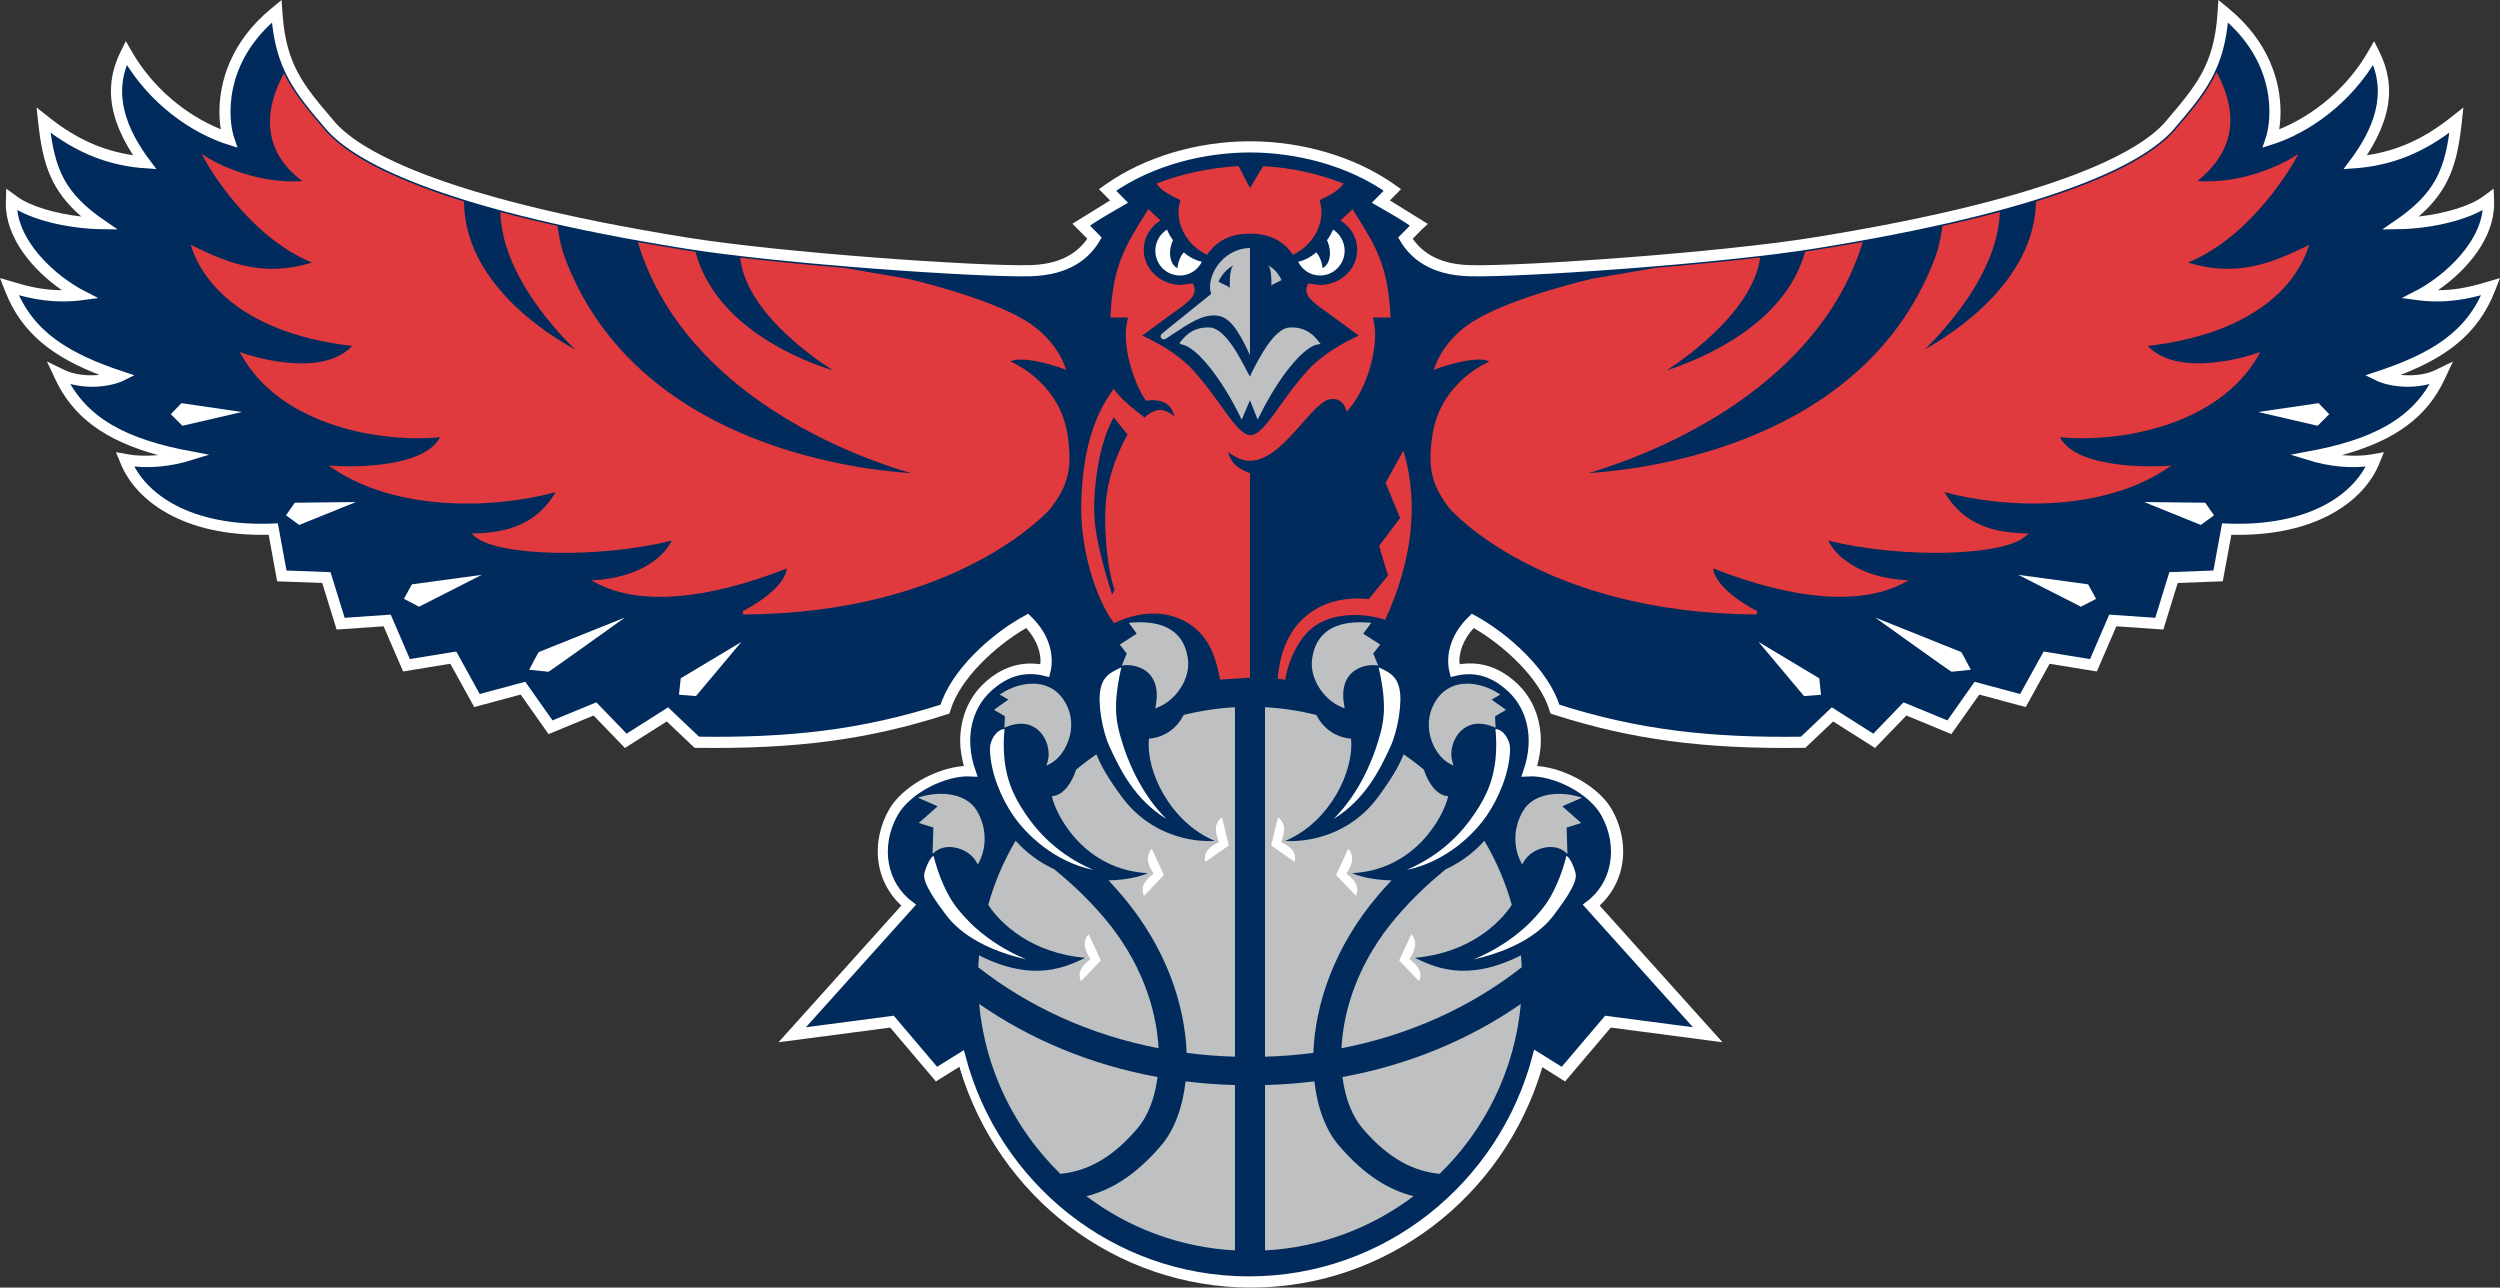 <?xml version="1.0" encoding="utf-8"?>
<!-- Generator: Adobe Illustrator 16.0.4, SVG Export Plug-In . SVG Version: 6.00 Build 0)  -->
<!DOCTYPE svg PUBLIC "-//W3C//DTD SVG 1.1//EN" "http://www.w3.org/Graphics/SVG/1.1/DTD/svg11.dtd">
<svg version="1.1" id="Layer_1" xmlns="http://www.w3.org/2000/svg" xmlns:xlink="http://www.w3.org/1999/xlink" x="0px" y="0px" viewBox="12.24 251.6 587.52 302.59" enable-background="new 12.24 251.6 587.52 302.59"
	 xml:space="preserve">
<rect x="12.24" y="251.6" width="587.52" height="302.59" fill="#333333" stroke="none"/>
<g>
	<path fill="#FFFFFF" d="M533.583,251.603l-0.21,3.155c-0.815,12.029-4.982,16.93-11.91,25.065l-0.289,0.345
		c-5.126,6.029-22.715,17.579-82.793,27.246c-22.258,3.574-68.439,6.796-80.625,6.495c-6.365-0.154-10.728-2.254-13.516-6.206
		c0.905-0.916,2.052-2.088,2.052-2.088l1.51-1.388c0,0-7.202-4.453-8.925-5.525c0.631-0.646,2.614-2.651,2.614-2.651l-1.564-1.104
		c-9.148-6.448-21.521-10.142-33.927-10.142c-12.409,0-24.771,3.694-33.929,10.142l-1.569,1.104c0,0,1.985,2.012,2.62,2.651
		c-1.726,1.072-8.852,5.471-8.852,5.471s2.59,2.612,3.498,3.528c-2.771,3.949-7.16,6.049-13.528,6.206
		c-12.184,0.304-58.355-2.918-80.615-6.495c-60.084-9.667-77.673-21.217-82.794-27.251l-0.289-0.34
		c-6.935-8.137-11.102-13.038-11.907-25.065l-0.223-3.156l-2.429,2.005c-9.525,7.829-12.171,17.244-12.171,24.265
		c0,1.503,0.123,2.884,0.323,4.115c-8.387-3.415-16.044-9.89-20.806-18.086l-1.522-2.631l-1.33,2.729
		c-1.437,2.942-2.162,5.966-2.162,9.062c0,4.766,1.797,9.758,5.209,15.023c-7.041-1.048-13.258-3.77-19.647-8.818l-3.043-2.401
		l0.426,3.851c1.028,9.461,3.014,15.655,10.098,21.775c-6.24-0.708-12.062-2.45-15.146-4.72l-2.492-1.836l-0.096,3.097
		c0,0.154-0.012,0.309-0.012,0.465c0,7.988,6.213,15.479,13.192,20.311c-4.478-0.02-8.069-0.925-11.374-1.917l-3.192-0.95
		l1.214,3.097c4.01,10.284,11.753,15.621,22.164,19.667c-2.747,0.262-5.774,0.027-8.225-1.158l-4.118-1.99l1.951,4.137
		c4.152,8.881,11.606,14.411,24.182,17.865c-2.443,0.206-4.818,0.213-6.994-0.179l-2.911-0.514l1.124,2.737
		c3.464,8.458,14.407,17.138,34.757,16.673c0.367,2.093,1.998,10.938,1.998,10.938s8.773,0.321,10.592,0.392
		c0.546,1.777,3.386,10.942,3.386,10.942s9.202-0.641,11.038-0.759c0.747,1.694,4.585,10.614,4.585,10.614s9.275-1.518,11.092-1.813
		c0.901,1.63,5.618,10.177,5.618,10.177s9.146-2.473,10.914-2.938c1.055,1.491,6.556,9.293,6.556,9.293s8.928-3.68,10.585-4.369
		c1.219,1.275,7.359,7.63,7.359,7.63s8.137-5.158,9.833-6.237c1.386,1.314,6.526,6.19,6.526,6.19l0.634,0.013
		c23.303,0.315,40.243-1.943,58.471-7.802l0.805-0.262l0.257-0.815c2.201-7.303,10.409-14.994,17.782-19.285
		c2.659,2.972,3.359,5.831,3.359,7.774c0,0.343-0.059,0.461-0.079,0.737c-4.808-0.651-9.155,0.736-13.188,4.484
		c-3.674,3.405-5.613,8.262-5.613,13.56c0,1.912,0.353,3.897,0.864,5.875c-6.754,0.52-14.708,5.023-17.674,10.419
		c-1.726,3.129-2.561,6.468-2.561,9.701c0,4.864,1.985,9.4,5.542,12.681c-1.939,2.164-28.864,32.123-28.864,32.123
		s24.629-3.234,26.25-3.452c1.021,1.205,10.737,12.661,10.737,12.661s3.777-2.359,5.544-3.464
		c8.965,30.632,36.75,51.907,68.5,51.907c31.692,0,59.457-21.231,68.476-51.79c1.706,1.077,5.352,3.347,5.352,3.347
		s9.701-11.456,10.727-12.661c1.616,0.218,26.253,3.452,26.253,3.452s-26.923-29.959-28.867-32.123
		c3.562-3.28,5.535-7.813,5.535-12.681c0-3.233-0.83-6.572-2.551-9.701c-2.957-5.396-10.911-9.899-17.67-10.419
		c0.526-1.985,0.867-3.963,0.867-5.875c0-5.298-1.946-10.154-5.628-13.56c-4.101-3.807-8.529-5.207-13.42-4.484
		c-0.027-0.274-0.094-0.399-0.094-0.737c0-1.943,0.698-4.803,3.366-7.774c7.376,4.291,15.579,11.982,17.787,19.285l0.252,0.815
		l0.801,0.262c18.235,5.858,35.181,8.115,58.476,7.802l0.632-0.013c0,0,5.152-4.876,6.533-6.19c1.694,1.077,9.834,6.237,9.834,6.237
		s6.14-6.357,7.363-7.631c1.657,0.69,10.58,4.37,10.58,4.37s5.496-7.802,6.561-9.293c1.763,0.466,10.913,2.938,10.913,2.938
		s4.72-8.547,5.613-10.177c1.814,0.296,11.095,1.813,11.095,1.813s3.839-8.92,4.588-10.614c1.826,0.118,11.043,0.759,11.043,0.759
		s2.827-9.165,3.38-10.942c1.812-0.068,10.581-0.392,10.581-0.392s1.63-8.845,2.024-10.938c20.338,0.467,31.287-8.216,34.744-16.673
		l1.116-2.737l-2.906,0.514c-2.184,0.392-4.561,0.385-6.991,0.179c12.568-3.454,20.034-8.984,24.174-17.865l1.946-4.137l-4.101,1.99
		c-2.46,1.183-5.483,1.42-8.229,1.158c10.426-4.046,18.154-9.383,22.166-19.667l1.207-3.097l-3.194,0.95
		c-3.3,0.989-6.887,1.897-11.371,1.917c6.981-4.833,13.185-12.323,13.185-20.311c0-0.157,0-0.311,0-0.465l-0.104-3.097l-2.485,1.836
		c-3.089,2.267-8.9,4.012-15.146,4.72c7.087-6.12,9.058-12.311,10.096-21.775l0.421-3.851l-3.05,2.401
		c-6.375,5.048-12.596,7.77-19.639,8.818c3.405-5.266,5.22-10.257,5.22-15.023c0-3.097-0.725-6.12-2.169-9.062l-1.342-2.729
		l-1.525,2.631c-4.744,8.196-12.396,14.671-20.783,18.086c0.196-1.231,0.315-2.612,0.315-4.115c0-7.021-2.655-16.436-12.174-24.265
		L533.583,251.603z"/>
	<path fill="#002B5C" stroke="#FFFFFF" stroke-width="2" stroke-miterlimit="10" d="M597.028,319.444
		c-4.85,1.447-10.005,2.602-17.053,1.643c7.625-3.866,17.053-12.649,16.775-22.01c-4.179,3.089-12.869,5.308-21.349,5.403
		c9.912-6.756,12.49-12.546,13.724-23.934c-7.81,6.181-15.249,9.075-24.02,9.645c5.901-7.812,9.346-16.495,4.954-25.481
		c-6.125,10.553-15.813,17.324-24.531,20.042c1.88-5.39,2.629-19.06-10.543-29.89c-0.857,12.75-5.535,18.066-12.583,26.358
		c-7.15,8.401-29.736,19.119-83.78,27.799c-22.729,3.655-69.19,6.803-80.916,6.507c-9.148-0.215-13.435-4.186-15.631-7.956
		l3.05-3.089c-2.565-1.836-4.849-3.136-8.874-5.452l2.72-2.751c-9.846-6.947-22.309-9.848-32.986-9.848
		c-10.666,0-23.117,2.903-32.979,9.848l2.715,2.751c-4.005,2.316-6.287,3.616-8.867,5.452l3.043,3.089
		c-2.186,3.77-6.468,7.741-15.621,7.956c-11.729,0.296-58.194-2.852-80.919-6.507c-54.044-8.683-76.632-19.4-83.78-27.799
		c-7.053-8.292-11.716-13.611-12.58-26.358c-13.163,10.833-12.431,24.502-10.541,29.89c-8.715-2.717-18.421-9.488-24.534-20.042
		c-4.382,8.986-0.952,17.669,4.955,25.481c-8.767-0.57-16.204-3.464-24.013-9.645c1.231,11.391,3.807,17.178,13.719,23.934
		c-8.48-0.095-17.156-2.313-21.349-5.403c-0.281,9.364,9.153,18.145,16.781,22.01c-7.055,0.959-12.204-0.198-17.062-1.643
		c4.289,11.003,13.104,16.208,26.254,20.541c-3.679,1.853-10.134,2.149-14.536,0.012c5.161,11.006,15.447,15.907,30.585,18.708
		c-4.955,1.547-10.287,2.145-15.139,1.278c3.437,8.402,14.49,16.512,34.593,15.646l2.029,11.016l10.431,0.392l3.346,10.803
		l10.911-0.754l4.529,10.517l10.974-1.795l5.552,10.057l10.788-2.898l6.456,9.16l10.411-4.291l7.205,7.461l9.785-6.205l6.987,6.631
		c21.256,0.289,38.412-1.446,57.954-7.721c2.475-8.21,11.621-16.609,19.633-20.945c4.856,4.625,5.141,9.555,4.382,12.446
		c-4.578-1.158-9.146-0.39-13.724,3.87c-4.578,4.237-6.671,11.481-3.809,19.687c-6.294-0.382-15.2,4.081-18.304,9.753
		c-4.287,7.814-2.578,16.786,3.819,21.514l-26.979,30.026l22.779-2.991l10.399,12.245l5.871-3.652
		c7.954,30.286,35.207,52.603,67.616,52.603c32.458,0,59.736-22.37,67.65-52.723l6.062,3.772l10.399-12.245l22.783,2.991
		l-26.977-30.026c6.374-4.728,8.098-13.699,3.812-21.514c-3.102-5.672-12-10.137-18.287-9.753
		c2.854-8.205,0.752-15.449-3.826-19.687c-4.523-4.208-8.952-4.975-13.474-3.87c-0.764-2.894-0.473-7.821,4.39-12.446
		c7.995,4.336,17.144,12.735,19.628,20.945c19.535,6.274,36.705,8.01,57.964,7.721l6.981-6.631l9.78,6.205l7.201-7.461l10.414,4.291
		l6.455-9.16l10.779,2.898l5.559-10.057l10.978,1.795l4.536-10.517l10.91,0.754l3.325-10.803l10.452-0.392l2.024-11.016
		c20.101,0.866,31.144-7.244,34.588-15.646c-4.85,0.867-10.176,0.27-15.146-1.278c15.146-2.8,25.425-7.701,30.59-18.708
		c-4.392,2.137-10.847,1.841-14.538-0.012C583.934,335.652,592.756,330.447,597.028,319.444"/>
	<path fill="#BEC0C2" d="M290.866,505.725c-0.712,6.271-2.734,11.555-5.74,15.069c-6.191,7.217-12.002,10.546-17.574,11.917
		c9.821,7.4,21.848,12.042,34.913,12.752v-38.872C298.534,506.488,294.656,506.199,290.866,505.725"/>
	<path fill="#BEC0C2" d="M279.491,516.857c2.453-2.844,4.142-7.097,4.778-12.146c-15.655-2.867-29.851-8.796-41.924-17.183
		c1.432,15.618,8.475,29.606,19.094,39.937C267.121,526.89,273.057,524.361,279.491,516.857"/>
	<path fill="#BEC0C2" d="M271.645,467.181c-4.059-4.759-8.037-8.336-11.63-11.3c-2.749-1.256-5.464-3.023-7.998-5.548
		c-0.392-0.401-0.747-0.775-1.097-1.152c-2.761,4.666-4.933,9.716-6.44,15.053c2.856,4.455,10.252,11.391,22.806,12.463
		c-4.174,1.896-11.805,6.07-24.965-0.585c-0.083,0.935-0.142,1.86-0.184,2.8c11.887,9.314,26.279,15.915,42.372,19.036
		C284.02,488.404,280.218,477.237,271.645,467.181"/>
	<path fill="#BEC0C2" d="M259.432,438.705c1.119,5.048,7.998,17.366,22.536,18.089c-1.341,0.671-4.815,1.63-9.221,1.701
		c1.021,1.099,2.054,2.216,3.082,3.437c10.365,12.135,14.862,25.663,15.285,37.1c3.706,0.484,7.503,0.788,11.354,0.898V417.8
		c-4.135,0.225-8.157,0.849-12.042,1.813c-1.413,2.801-4.137,5.212-8.169,5.587c-0.776,7.495,4.874,19.534,15.479,24.036
		c-5.371,0.289-15.131-1.243-21.88-10.392c-3.038-4.13-4.786-7.053-5.949-9.978c-1.657,1.131-3.261,2.34-4.793,3.618
		C264.414,434.918,262.367,438.586,259.432,438.705"/>
	<path fill="#BEC0C2" d="M321.129,505.725c0.71,6.271,2.734,11.555,5.748,15.069c6.19,7.217,12,10.546,17.562,11.917
		c-9.821,7.4-21.836,12.042-34.906,12.752v-38.872C313.467,506.488,317.344,506.199,321.129,505.725"/>
	<path fill="#BEC0C2" d="M332.515,516.857c-2.461-2.844-4.143-7.097-4.786-12.146c15.657-2.867,29.841-8.796,41.922-17.183
		c-1.432,15.618-8.465,29.606-19.087,39.937C344.884,526.89,338.942,524.361,332.515,516.857"/>
	<path fill="#BEC0C2" d="M340.362,467.181c4.047-4.759,8.029-8.336,11.621-11.3c2.746-1.256,5.466-3.023,8.007-5.548
		c0.38-0.401,0.737-0.775,1.09-1.152c2.762,4.666,4.931,9.716,6.443,15.053c-2.854,4.455-10.255,11.391-22.809,12.463
		c4.179,1.896,11.805,6.07,24.963-0.585c0.093,0.935,0.146,1.86,0.184,2.8c-11.883,9.314-26.277,15.915-42.37,19.036
		C327.98,488.404,331.777,477.237,340.362,467.181"/>
	<path fill="#BEC0C2" d="M352.573,438.705c-1.116,5.048-8.008,17.366-22.546,18.089c1.341,0.671,4.825,1.63,9.231,1.701
		c-1.026,1.099-2.052,2.216-3.092,3.437c-10.357,12.135-14.854,25.663-15.273,37.1c-3.709,0.484-7.506,0.788-11.363,0.898V417.8
		c4.132,0.225,8.154,0.849,12.044,1.813c1.407,2.801,4.142,5.212,8.164,5.587c0.776,7.495-4.861,19.534-15.472,24.036
		c5.364,0.289,15.132-1.243,21.876-10.392c3.037-4.13,4.8-7.053,5.956-9.978c1.657,1.131,3.261,2.34,4.785,3.618
		C347.592,434.918,349.628,438.586,352.573,438.705"/>
	<path fill="#FFFFFF" d="M325.521,305.554c-0.434,0.874-0.563,1.302-1.42,2.504c1.236,2.693,0.764,5.689-1.053,6.563
		c-0.078-1.457-0.894-3.192-1.498-3.704c-1.144,1.023-2.759,1.899-4.232,2.193c0.933,1.919,2.894,3.239,5.165,3.239
		c3.168,0,5.758-2.603,5.758-5.834C328.24,308.43,327.15,306.594,325.521,305.554"/>
	<path fill="#FFFFFF" d="M286.484,305.554c0.424,0.874,0.561,1.302,1.415,2.504c-1.239,2.693-0.759,5.689,1.05,6.563
		c0.093-1.457,0.894-3.192,1.505-3.704c1.144,1.023,2.767,1.899,4.233,2.193c-0.94,1.919-2.906,3.239-5.166,3.239
		c-3.177,0-5.765-2.603-5.765-5.834C283.757,308.43,284.842,306.594,286.484,305.554"/>
	<path fill="#BEC0C2" d="M305.998,309.867c-3.07,0.066-5.895,1.611-7.714,4.228c-1.092,1.589-1.677,3.371-1.677,4.989
		c0,0.565,0.115,1.084,0.262,1.594c-0.357,0.281-9.256,7.449-9.256,7.449l-2.176,1.772c-0.316,0.238-0.438,0.509-0.438,0.754
		c0,0.146,0.051,0.281,0.123,0.396c0.21,0.296,0.693,0.431,1.214,0.09l1.547-1.025c3.944-2.617,6.789-4.509,9.968-4.375
		c3.17,0.135,5.19,2.943,8.145,9.325v-25.197H305.998z"/>
	<path fill="#BEC0C2" d="M315.397,328.55c-3.677,0.135-7.182,7.055-9.072,10.776c0,0-0.134,0.38-0.328,0.764
		c-0.193-0.392-0.458-0.776-0.458-0.776c-1.893-3.723-5.405-10.629-9.075-10.761c-3.963-0.142-5.831,2.169-6.624,3.158l-0.443,0.546
		l0.556,0.284c3.388,0.553,9.148,7.645,13.704,16.867l0.399,0.803c0,0,1.452-3.366,1.939-4.543c0.482,1.18,1.812,4.543,1.812,4.543
		l0.395-0.803c4.553-9.222,10.323-16.313,13.701-16.867l0.695-0.103l-0.578-0.727C321.234,330.719,319.368,328.408,315.397,328.55"
		/>
	<path fill="#BEC0C2" d="M229.042,438.744l-1.092,0.304c0,0,3.782,1.67,4.651,2.044c-0.759,0.669-4.44,3.912-4.44,3.912
		s2.962,0.933,3.432,1.077c-0.012,0.563-0.201,6.191-0.201,6.191l0.688-0.565c1.144-0.921,2.825-1.269,4.615-0.921
		c2.117,0.387,4.012,1.657,4.969,3.324l0.379,0.646l0.343-0.663c1.459-2.867,2.081-7.511-0.585-11.983
		C239.36,438.034,233.48,437.508,229.042,438.744"/>
	<path fill="#BEC0C2" d="M320.563,406.762c-0.461,4.333,2.683,9.28,7.021,11.043l0.668,0.269l-0.119-0.729
		c-0.563-3.136-0.091-5.559,1.434-7.258c1.644-1.8,4.13-2.294,5.902-2.149l0.659,0.052c0,0-1.014-2.446-1.173-2.813
		c0.252-0.301,1.657-2.095,1.657-2.095s-3.405-2.179-3.995-2.561c0.367-0.5,1.88-2.566,1.88-2.566l-0.722-0.046
		C323.704,397.144,321.038,402.304,320.563,406.762"/>
	<path fill="#BEC0C2" d="M349.893,415.937c-1.76,2.538-2.311,5.628-1.537,8.69c0.722,2.879,2.551,5.417,4.629,6.479l0.842,0.421
		l-0.262-0.9c-0.725-2.492,0.169-5.586,2.128-7.368c1.329-1.229,3.696-2.36,7.441-0.879l0.578,0.237c0,0-0.094-2.306-0.12-2.695
		c0.357-0.198,2.577-1.498,2.577-1.498s-2.629-1.883-3.378-2.411c0.578-0.338,2.024-1.178,2.024-1.178l-0.553-0.354
		C360.568,412.076,353.68,410.479,349.893,415.937"/>
	<path fill="#BEC0C2" d="M278.232,397.902l-0.725,0.056c0,0,1.522,2.057,1.882,2.556c-0.597,0.38-4.002,2.571-4.002,2.571
		s1.415,1.794,1.65,2.095c-0.152,0.36-1.167,2.813-1.167,2.813l0.668-0.066c1.785-0.132,4.26,0.357,5.895,2.164
		c1.522,1.685,1.998,4.122,1.432,7.251l-0.135,0.736l0.688-0.276c4.335-1.768,7.486-6.717,7.021-11.05
		C290.969,402.296,288.296,397.15,278.232,397.902"/>
	<path fill="#BEC0C2" d="M247.735,414.478l-0.561,0.354c0,0,1.454,0.843,2.034,1.173c-0.742,0.539-3.388,2.411-3.388,2.411
		s2.228,1.308,2.58,1.506c-0.012,0.392-0.115,2.695-0.115,2.695l0.578-0.237c3.743-1.479,6.12-0.343,7.449,0.879
		c1.951,1.777,2.847,4.884,2.113,7.363l-0.262,0.905l0.835-0.421c2.093-1.064,3.912-3.604,4.639-6.475
		c0.781-3.069,0.238-6.167-1.525-8.703C258.32,410.487,251.434,412.083,247.735,414.478"/>
	<path fill="#BEC0C2" d="M370.204,442.118c-2.669,4.455-2.05,9.104-0.578,11.976l0.33,0.671l0.38-0.654
		c0.947-1.662,2.866-2.942,4.97-3.331c1.787-0.336,3.471,0.007,4.614,0.935l0.683,0.561c0,0-0.184-5.635-0.195-6.186
		c0.473-0.152,3.43-1.082,3.43-1.082s-3.682-3.241-4.443-3.92c0.866-0.374,4.653-2.031,4.653-2.031l-1.092-0.302
		C378.524,437.508,372.637,438.034,370.204,442.118"/>
	<path fill="#FFFFFF" d="M275.757,408.443c-2.188,9.557-1.048,13.42,0.103,17.275c1.158,3.917,4.186,12.068,10.48,18.343
		c-7.435-4.634-10.769-11.388-13.349-16.989c-1.741-3.799-2.854-10.426-2.088-13.699
		C271.559,410.494,273.189,409.602,275.757,408.443"/>
	<path fill="#FFFFFF" d="M248.315,422.923c-0.862,8.979,1.432,14.323,3.713,18.057c2.48,4.049,7.244,10.806,17.161,15.058
		c-9.337-1.946-15.885-8.473-18.874-12.837c-2.57-3.766-5.337-9.766-5.432-15.646C244.854,425.724,246.318,423.021,248.315,422.923"
		/>
	<path fill="#FFFFFF" d="M231.63,452.747c1.246,4.931,3.244,9.266,5.244,11.883c1.554,2.01,6.394,8.203,16.592,12.448
		c-12.676-2.906-17.346-8.402-18.881-10.438c-2.188-2.898-5.425-7.322-5.143-9.542C229.596,455.915,230.775,453.041,231.63,452.747"
		/>
	<path fill="#FFFFFF" d="M336.235,408.443c2.193,9.557,1.053,13.42-0.093,17.275c-1.171,3.917-4.193,12.068-10.49,18.343
		c7.442-4.634,10.767-11.388,13.356-16.989c1.735-3.799,2.852-10.426,2.091-13.699C340.441,410.494,338.811,409.602,336.235,408.443
		"/>
	<path fill="#FFFFFF" d="M363.683,422.923c0.854,8.979-1.435,14.323-3.722,18.057c-2.472,4.049-7.243,10.806-17.143,15.058
		c9.334-1.946,15.88-8.473,18.864-12.837c2.562-3.766,5.339-9.766,5.444-15.646C367.153,425.724,365.683,423.021,363.683,422.923"/>
	<path fill="#FFFFFF" d="M380.365,452.747c-1.248,4.931-3.233,9.266-5.246,11.883c-1.552,2.01-6.389,8.203-16.575,12.448
		c12.673-2.906,17.339-8.402,18.864-10.438c2.193-2.898,5.441-7.322,5.15-9.542C382.402,455.915,381.222,453.041,380.365,452.747"/>
	<path fill="#FFFFFF" d="M328.661,456.906c1.63,1.271,3.248,2.847,2.25,5.238l-4.681-4.908l2.866-6.179
		C330.806,452.987,329.792,455.171,328.661,456.906"/>
	<path fill="#FFFFFF" d="M343.479,476.987c1.643,1.275,3.261,2.84,2.263,5.231l-4.693-4.903l2.864-6.177
		C345.621,473.068,344.619,475.264,343.479,476.987"/>
	<path fill="#FFFFFF" d="M313.308,449.486c1.838,0.913,3.73,2.135,3.206,4.673l-5.537-3.872l1.611-6.625
		C314.646,445.215,314.083,447.564,313.308,449.486"/>
	<path fill="#FFFFFF" d="M283.336,456.906c-1.63,1.271-3.256,2.847-2.247,5.238l4.683-4.908l-2.859-6.179
		C281.197,452.987,282.193,455.171,283.336,456.906"/>
	<path fill="#FFFFFF" d="M268.519,476.987c-1.643,1.275-3.251,2.84-2.254,5.231l4.69-4.903l-2.859-6.177
		C266.379,473.068,267.38,475.264,268.519,476.987"/>
	<path fill="#FFFFFF" d="M298.703,449.486c-1.851,0.913-3.743,2.135-3.224,4.673l5.547-3.872l-1.61-6.625
		C297.354,445.215,297.907,447.564,298.703,449.486"/>
	<path fill="#FFFFFF" d="M138.873,404.827c-0.193,0.169-1.99,3.647-1.99,3.647l-0.269,0.526l4.524,0.466
		c0.274-0.066,17.936-12.728,17.936-12.728L138.873,404.827z"/>
	<polygon fill="#FFFFFF" points="172.369,410.916 172.214,411.021 171.808,414.872 175.798,415.18 186.467,402.463 	"/>
	<polygon fill="#FFFFFF" points="81.705,369.74 81.519,369.748 79.452,372.702 82.546,374.969 95.866,369.586 	"/>
	<polygon fill="#FFFFFF" points="54.74,346.484 52.382,348.937 55.104,351.662 69.075,348.423 54.875,346.345 	"/>
	<polygon fill="#FFFFFF" points="109.217,388.901 109.029,388.935 107.168,392.333 110.726,394.179 125.453,386.693 	"/>
	<path fill="#E03A3E" d="M329.766,301.094l-2.497,2.311l0.421,0.289c2.232,1.574,3.51,3.99,3.51,6.609
		c0,4.556-3.943,8.265-8.783,8.265l-2.681-0.353l-0.198,0.262c-0.195,0.451-0.301,0.867-0.301,1.273c0,1.844,2.127,3.347,5.73,5.871
		c0,0,5.68,4.186,6.585,4.854c-3.603,1.684-8.491,4.291-12.104,8.291c-2.395,2.646-4.434,5.472-6.219,7.963
		c-2.856,3.983-5.123,7.128-7.118,7.141c-1.985,0.005-4.252-3.146-7.107-7.141c-1.797-2.492-3.826-5.317-6.223-7.963
		c-3.606-4-8.5-6.609-12.101-8.291c0.908-0.666,6.583-4.854,6.583-4.854c3.608-2.524,5.735-4.027,5.735-5.871
		c0-0.404-0.103-0.82-0.315-1.273l-0.127-0.276l-2.742,0.365c-4.833,0-8.786-3.711-8.786-8.265c0-2.619,1.28-5.036,3.523-6.609
		l0.401-0.289l-2.847-2.646l-0.262,0.416c-5.197,8.265-8.049,12.82-8.634,24.62l-0.02,0.423h4.157
		c-0.328,1.227-0.546,2.524-0.546,3.944c0,5.205,2.007,11.349,4.573,15.393l0.142,0.218l0.257-0.027
		c2.132-0.27,3.794,0.066,4.92,0.996c0.926,0.759,1.298,1.785,1.528,2.764c-1.014-0.886-2.054-1.506-3.126-1.547
		c-1.285-0.059-2.59,0.583-3.848,1.772c-0.673-0.5-5.364-4.02-6.914-6.287l-0.331-0.478l-0.335,0.47
		c-4.632,6.401-6.967,14.693-7.315,26.088c-0.357,11.283,3.599,22.979,7.503,28.252l0.203,0.27l0.304-0.142
		c3.028-1.42,10.822-4.201,17.701,0.546c4.92,3.391,6.044,8.793,6.659,11.699l0.259,1.182l7.014-0.479v-48.059
		c-3.371-1.197-4.367-2.597-5.214-4.972c1.888,1.364,3.608,2.127,5.336,2.071c4.468-0.105,8.492-4.671,12.042-8.695
		c2.458-2.793,4.771-5.43,6.612-5.775c2.091-0.375,3.3,0.918,3.73,2.242l0.226,0.673l0.473-0.531
		c3.732-4.252,6.203-11.753,6.203-17.655c0-1.447-0.196-2.737-0.526-3.924h4.169l-0.027-0.423
		c-0.593-11.799-3.444-16.355-8.651-24.62l-0.249-0.416L329.766,301.094z"/>
	<path fill="#E03A3E" d="M341.572,358.342l-3.709,6.732c0,0,3.246,7.861,3.405,8.272c-0.262,0.343-4.931,6.543-4.931,6.543
		s1.985,6.553,2.091,6.938c-0.25,0.304-4.257,5.271-4.509,5.567c-3.34-0.372-9.465-0.311-14.515,3.79
		c-3.956,3.189-6.257,8.078-6.852,14.539l-0.042,0.406l0.871,0.073l0.867,0.161l0.105-0.398c0.751-4.563,3.128-8.729,5.18-10.835
		c4.35-4.495,12.107-4.739,17.893-2.979l0.343,0.101l0.146-0.323c6.167-13.461,7.691-26.769,4.404-38.502l-0.263-0.955
		L341.572,358.342z"/>
	<path fill="#E03A3E" d="M303.072,290.653c-6.353,0.357-12.95,1.741-18.543,3.897l-0.5,0.188l0.318,0.424
		c0.972,1.314,3.187,2.484,5.288,3.469c-0.262,0.938-0.438,1.877-0.438,2.781c0,4.446,2.975,8.248,6.424,9.905l0.316,0.149
		l0.198-0.282c2.167-3.104,5.486-4.678,9.873-4.678c4.377,0,7.696,1.574,9.862,4.678l0.196,0.282l0.315-0.149
		c3.433-1.66,6.416-5.459,6.416-9.905c0-0.903-0.171-1.843-0.436-2.781c2.103-0.981,4.328-2.152,5.3-3.469l0.302-0.424l-0.485-0.188
		c-5.812-2.235-11.912-3.54-18.132-3.885l-0.255-0.012c0,0-2.531,4.154-3.089,5.15c-0.559-0.996-2.671-5.163-2.671-5.163
		L303.072,290.653z"/>
	<path fill="#002B5C" d="M273.97,349.659l3.236,4.052c-2.852,5.209-4.764,10.815-5.141,16.8c-0.384,5.983,0.375,14.664,2.1,19.687
		l-0.575,1.158c-3.625-11.582-4.387-16.604-4.191-22.01C269.588,363.951,270.734,355.449,273.97,349.659"/>
	<path fill="#E03A3E" d="M263.175,354.09c-1.662-11.42-10.796-16.34-13.462-17.545c2.612-1.341,9.584,0.673,12.282,1.677l0.82,0.304
		l-0.304-0.835c-2.583-6.957-9.004-10.592-9.275-10.749c-9.121-5.56-27.354-9.758-27.535-9.799c-0.007,0-8.225-1.42-15.119-2.602
		c-8.419-0.7-16.889-1.53-24.399-2.402c1.329,12.238,16.005,22.784,21.849,26.532c-7.417-2.313-27.68-10.204-32.348-27.912
		c-0.867-0.127-1.723-0.262-2.539-0.392c-3.846-0.612-7.505-1.246-11.019-1.878c10.994,36.346,51.937,50.75,64.211,54.304
		c-14.098-0.913-65.439-7.236-81.535-51.134c-0.646-1.775-1.266-4.793-1.535-6.945c-4.874-1.097-9.349-2.196-13.449-3.3
		c0.379,14.245,12.666,27.545,17.56,32.304c-6.945-3.789-26.008-15.907-26.088-34.764c-19.645-6.093-28.708-12.118-32.737-16.847
		l-0.296-0.345c-3.912-4.598-7.082-8.331-9.29-12.955c-2.377,4.426-3.291,8.216-3.291,11.433c0,7.532,4.845,11.802,7.586,13.921
		c-12.304,0.806-22.21-5.491-22.318-5.554l-1.322-0.862l0.749,1.393c0.085,0.181,9.719,17.829,25.185,24.169
		c-11.158,3.415-19.153,0.372-27.623-3.75l-0.874-0.423l0.315,0.923c1.966,5.816,9.621,19.545,37.614,22.845
		c-7.459,7.99-25.234,1.836-25.417,1.772l-1.036-0.372l0.553,0.95c9.449,16.509,32.698,20.426,46.571,19.102
		c-4.22,8.062-24.48,6.771-24.688,6.75l-1.54-0.108l1.285,0.85c14.47,9.613,36.346,9.625,52.099,5.42
		c-3.79,6.394-9.586,9.454-18.786,9.687l-1.058,0.027l0.808,0.686c5.525,4.739,29.447,5.183,46.333,0.989
		c-2.499,5.001-9.146,8.617-17.491,9.241l-1.43,0.108l1.273,0.659c10.076,5.253,25.53,4.02,44.693-3.464
		c-0.654,5.229-10.284,9.988-10.392,10.044l0.181,0.766c50.71-0.254,72-24.695,72.209-24.945c2.856-3.829,4.423-6.967,4.423-12.029
		C263.579,357.564,263.444,355.934,263.175,354.09"/>
	<path fill="#E03A3E" d="M554.065,309.556c-8.468,4.118-16.46,7.161-27.633,3.75c15.459-6.34,25.109-23.988,25.202-24.174
		l0.749-1.398l-1.327,0.867c-0.093,0.059-10.056,6.392-22.401,5.544c5.102-4.113,7.743-8.896,7.743-14.335
		c0-3.493-1.116-7.275-3.234-11.295c-2.205,4.759-5.429,8.556-9.424,13.249l-0.289,0.328c-4.037,4.739-13.095,10.761-32.735,16.847
		c-0.315,18.651-19.126,30.854-26.068,34.725c4.906-4.81,17.131-18.164,17.579-32.26c-4.117,1.104-8.585,2.201-13.477,3.29
		c-0.288,2.184-0.933,5.246-1.563,6.955c-16.118,43.993-67.639,50.25-81.627,51.141c12.174-3.582,53.362-18.181,64.456-54.333
		c-3.562,0.649-7.282,1.273-11.163,1.907c-0.773,0.122-1.563,0.24-2.392,0.355c-4.773,17.493-25.148,25.552-32.538,27.924
		c5.745-3.772,20.298-14.429,21.98-26.532c-7.533,0.884-16.027,1.711-24.492,2.417c-6.887,1.192-15.104,2.604-15.104,2.604
		c-0.198,0.039-18.431,4.24-27.569,9.814c-0.262,0.142-6.679,3.782-9.254,10.744l-0.303,0.835l0.814-0.301
		c2.708-1.006,9.677-3.018,12.279-1.677c-2.653,1.205-11.789,6.118-13.446,17.547c-0.277,1.851-0.409,3.474-0.409,4.947
		c0,5.048,1.566,8.184,4.419,11.995c0.21,0.265,21.493,24.701,72.211,24.964l0.171-0.768c-0.093-0.059-9.729-4.813-10.384-10.044
		c19.165,7.489,34.627,8.71,44.71,3.469l1.263-0.661l-1.434-0.105c-8.348-0.626-14.987-4.25-17.484-9.241
		c16.879,4.193,40.806,3.746,46.326-0.989l0.803-0.688l-1.053-0.032c-9.204-0.223-14.986-3.292-18.773-9.689
		c15.736,4.208,37.611,4.194,52.084-5.407l1.287-0.85l-1.552,0.107c-0.196,0.02-20.453,1.312-24.673-6.754
		c13.855,1.327,37.108-2.59,46.575-19.102l0.538-0.945l-1.037,0.36c-0.172,0.076-17.959,6.218-25.398-1.763
		c27.976-3.3,35.638-17.031,37.597-22.85l0.315-0.918L554.065,309.556z"/>
	<path fill="#BEC0C2" d="M311.03,318.771c0-1.354,0.064-4.186-0.842-4.835c1.42,0.762,2.333,1.682,3.224,3.479
		C312.646,317.936,311.241,318.32,311.03,318.771"/>
	<path fill="#002B5C" d="M301.249,319.299c0-1.508-0.083-4.651,0.942-5.364c-1.584,0.867-2.604,1.856-3.608,3.856
		C299.437,318.342,301.019,318.81,301.249,319.299"/>
	<path fill="#FFFFFF" d="M473.125,404.827c0.198,0.169,1.997,3.647,1.997,3.647l0.263,0.526l-4.51,0.466
		c-0.289-0.066-17.943-12.728-17.943-12.728L473.125,404.827z"/>
	<polygon fill="#FFFFFF" points="439.629,410.916 439.785,411.021 440.192,414.872 436.199,415.18 425.521,402.463 	"/>
	<polygon fill="#FFFFFF" points="530.298,369.74 530.481,369.748 532.545,372.702 529.456,374.969 516.139,369.586 	"/>
	<polygon fill="#FFFFFF" points="557.128,346.345 542.917,348.423 556.905,351.662 559.625,348.937 557.26,346.484 	"/>
	<polygon fill="#FFFFFF" points="502.782,388.901 502.966,388.935 504.834,392.333 501.272,394.179 486.547,386.693 	"/>
</g>
</svg>
